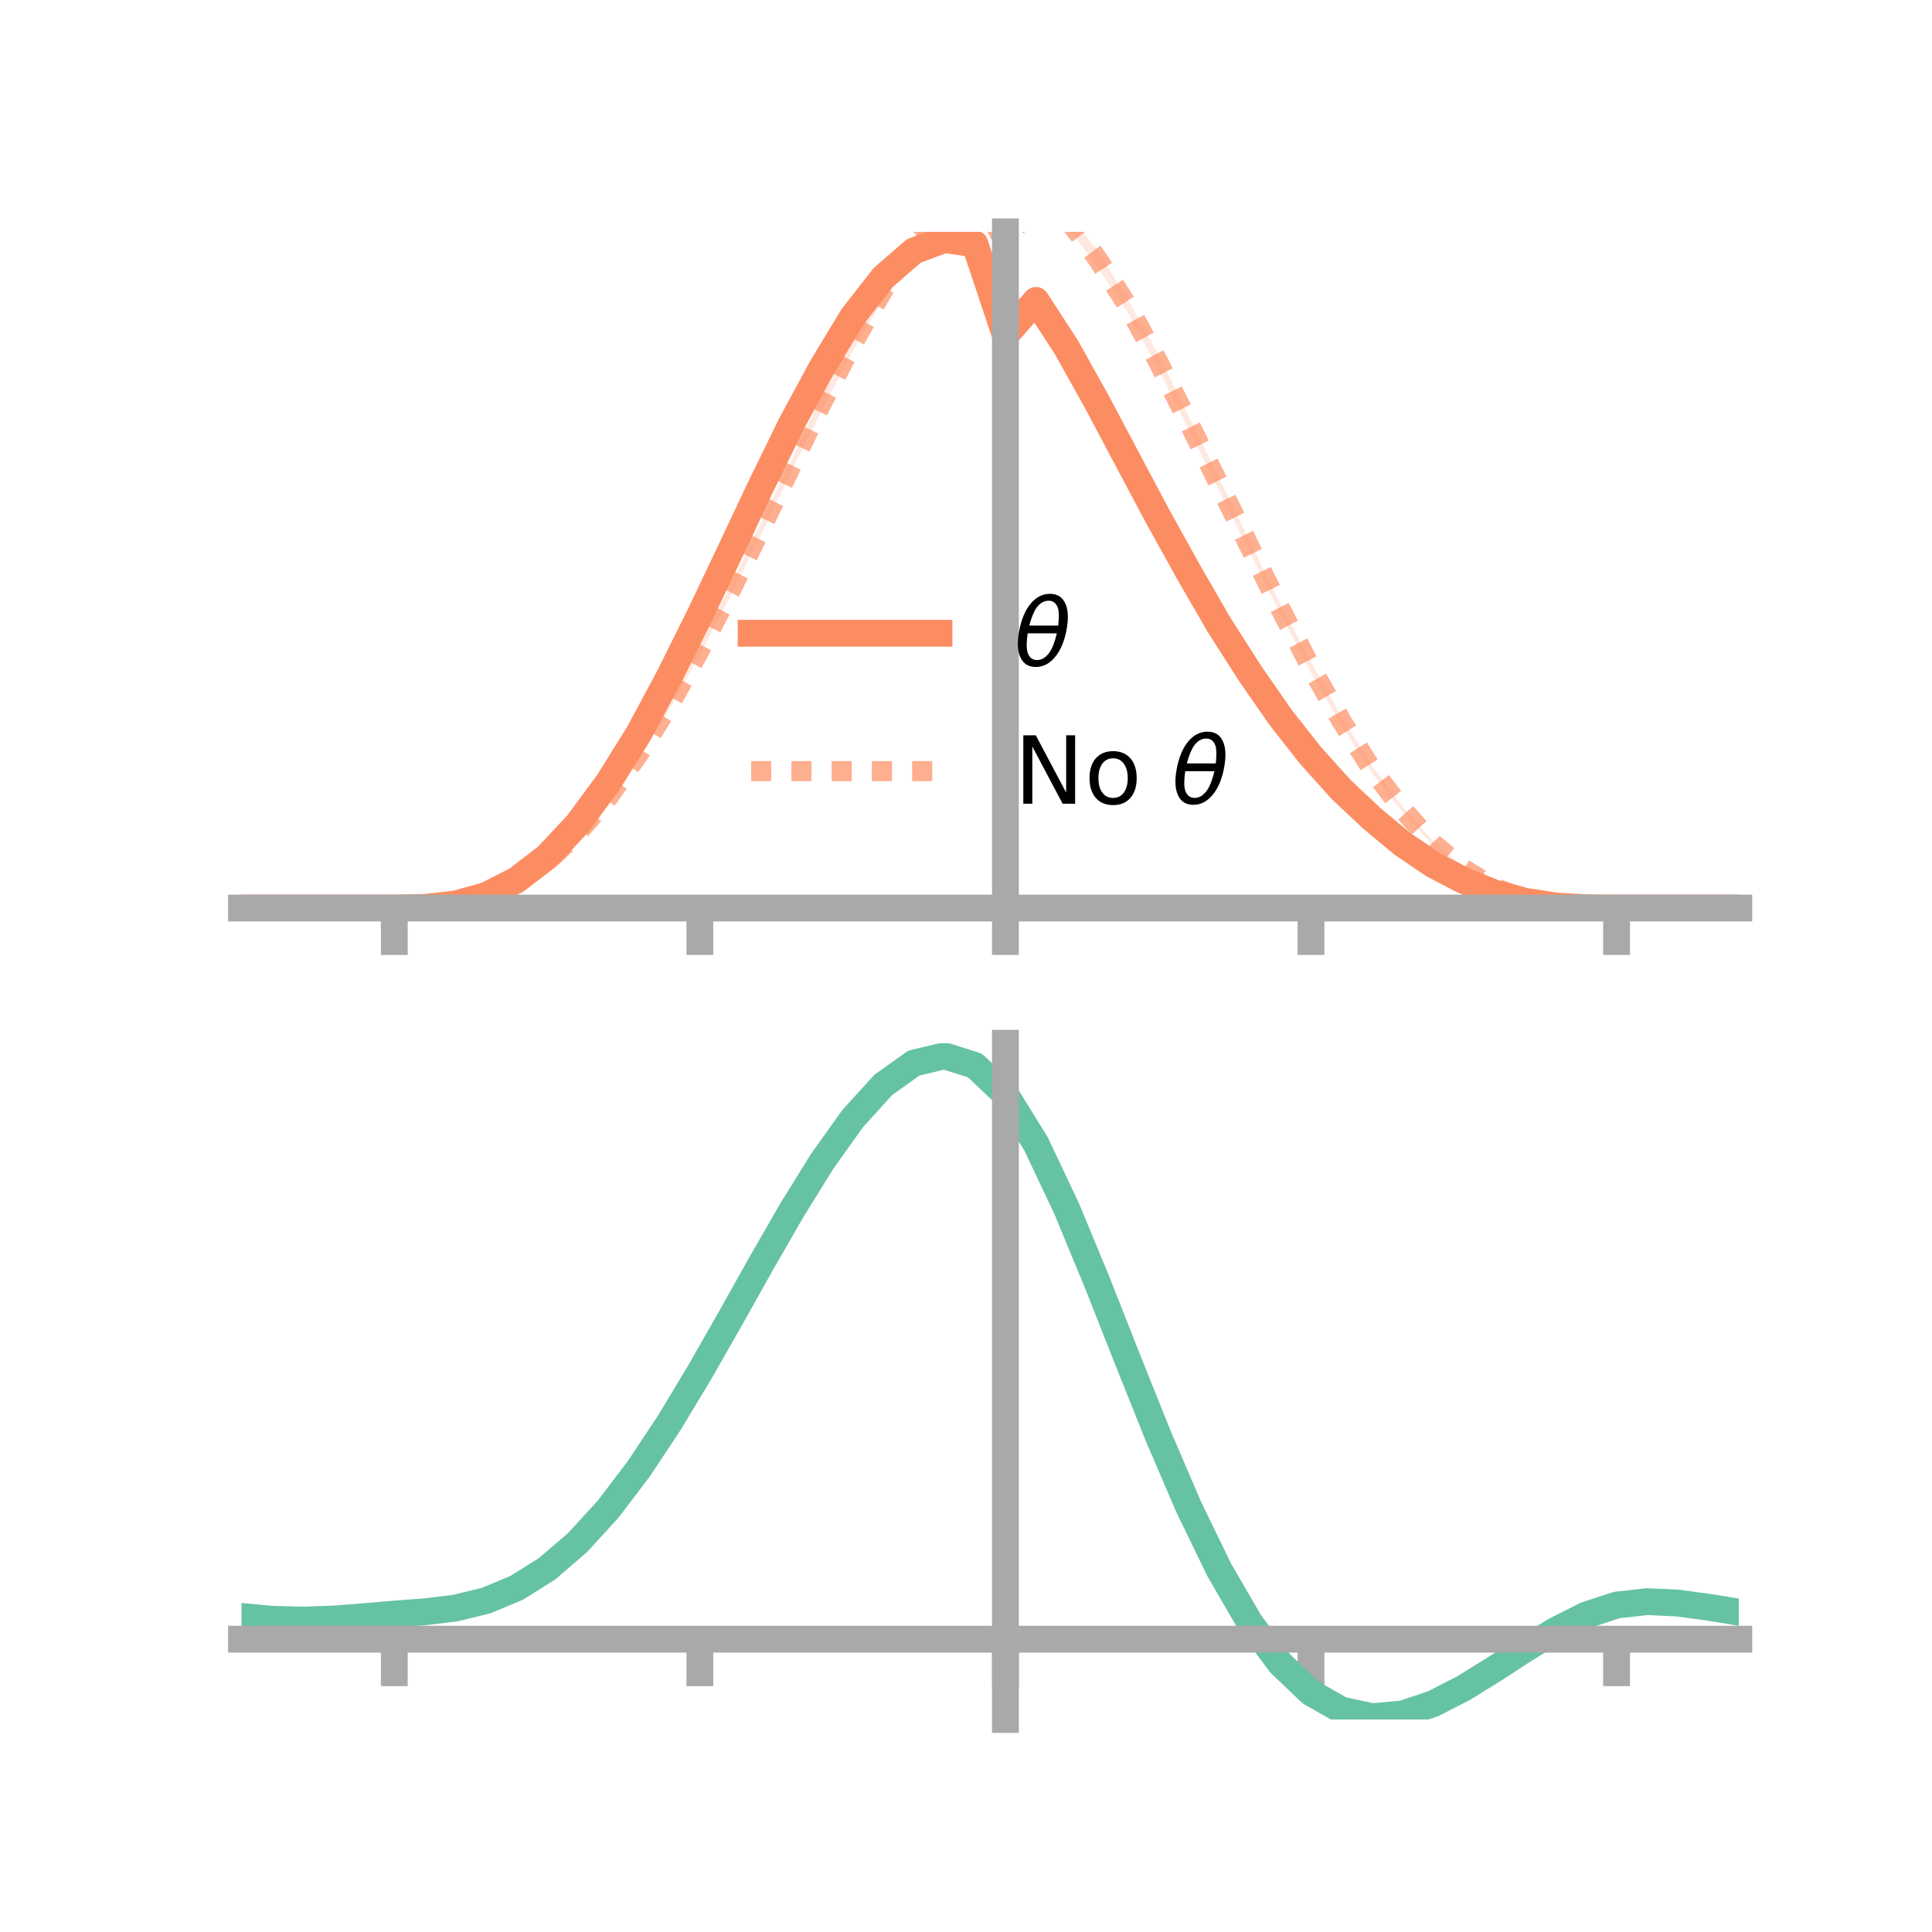 <?xml version="1.0" encoding="utf-8" standalone="no"?>
<!DOCTYPE svg PUBLIC "-//W3C//DTD SVG 1.1//EN"
  "http://www.w3.org/Graphics/SVG/1.1/DTD/svg11.dtd">
<!-- Created with matplotlib (https://matplotlib.org/) -->
<svg height="144pt" version="1.1" viewBox="0 0 144 144" width="144pt" xmlns="http://www.w3.org/2000/svg" xmlns:xlink="http://www.w3.org/1999/xlink">
 <defs>
  <style type="text/css">*{stroke-linecap:butt;stroke-linejoin:round;}</style>
 </defs>
 <g id="figure_1">
  <g id="patch_1">
   <path d="M 0 144 
L 144 144 
L 144 0 
L 0 0 
z
" style="fill:none;"/>
  </g>
  <g id="axes_1">
   <g id="patch_2">
    <path d="M 18 67.68 
L 129.6 67.68 
L 129.6 17.28 
L 18 17.28 
z
" style="fill:none;"/>
   </g>
   <g id="PolyCollection_1">
    <path clip-path="url(#pfac546b6ba)" d="M 18 67.68 
L 18 67.68 
L 20.278 67.68 
L 22.555 67.68 
L 24.833 67.68 
L 27.11 67.68 
L 29.388 67.68 
L 31.665 67.623 
L 33.943 67.339 
L 36.22 66.681 
L 38.498 65.499 
L 40.776 63.681 
L 43.053 61.239 
L 45.331 58.088 
L 47.608 54.408 
L 49.886 50.099 
L 52.163 45.464 
L 54.441 40.656 
L 56.718 35.847 
L 58.996 31.051 
L 61.273 26.859 
L 63.551 23.123 
L 65.829 20.057 
L 68.106 17.994 
L 70.384 17.28 
L 72.661 17.612 
L 74.939 24.407 
L 77.216 21.812 
L 79.494 25.317 
L 81.771 29.516 
L 84.049 33.744 
L 86.327 38.013 
L 88.604 42.199 
L 90.882 46.179 
L 93.159 49.752 
L 95.437 53.168 
L 97.714 56.072 
L 99.992 58.642 
L 102.269 60.79 
L 104.547 62.73 
L 106.824 64.304 
L 109.102 65.533 
L 111.38 66.478 
L 113.657 67.116 
L 115.935 67.492 
L 118.212 67.652 
L 120.49 67.68 
L 122.767 67.68 
L 125.045 67.68 
L 127.322 67.68 
L 129.6 67.68 
L 129.6 67.68 
L 129.6 67.68 
L 127.322 67.68 
L 125.045 67.68 
L 122.767 67.68 
L 120.49 67.68 
L 118.212 67.673 
L 115.935 67.559 
L 113.657 67.227 
L 111.38 66.636 
L 109.102 65.738 
L 106.824 64.594 
L 104.547 63.091 
L 102.269 61.239 
L 99.992 59.108 
L 97.714 56.622 
L 95.437 53.747 
L 93.159 50.587 
L 90.882 47.037 
L 88.604 43.139 
L 86.327 39.114 
L 84.049 34.816 
L 81.771 30.459 
L 79.494 26.495 
L 77.216 22.973 
L 74.939 25.591 
L 72.661 18.746 
L 70.384 18.433 
L 68.106 19.415 
L 65.829 21.316 
L 63.551 24.085 
L 61.273 27.876 
L 58.996 32.106 
L 56.718 36.62 
L 54.441 41.477 
L 52.163 46.233 
L 49.886 50.766 
L 47.608 54.949 
L 45.331 58.566 
L 43.053 61.587 
L 40.776 64.012 
L 38.498 65.696 
L 36.22 66.817 
L 33.943 67.417 
L 31.665 67.65 
L 29.388 67.68 
L 27.11 67.68 
L 24.833 67.68 
L 22.555 67.68 
L 20.278 67.68 
L 18 67.68 
z
" style="fill:#fc8d62;fill-opacity:0.2;"/>
   </g>
   <g id="PolyCollection_2">
    <path clip-path="url(#pfac546b6ba)" d="M 18 67.68 
L 18 67.68 
L 20.278 67.68 
L 22.555 67.68 
L 24.833 67.68 
L 27.11 67.68 
L 29.388 67.68 
L 31.665 67.619 
L 33.943 67.35 
L 36.22 66.723 
L 38.498 65.657 
L 40.776 64.063 
L 43.053 61.899 
L 45.331 59.196 
L 47.608 55.927 
L 49.886 52.254 
L 52.163 48.096 
L 54.441 43.671 
L 56.718 38.977 
L 58.996 34.32 
L 61.273 29.447 
L 63.551 25.113 
L 65.829 20.943 
L 68.106 17.713 
L 70.384 15.108 
L 72.661 13.292 
L 74.939 17.671 
L 77.216 13.836 
L 79.494 15.744 
L 81.771 18.621 
L 84.049 22.291 
L 86.327 26.424 
L 88.604 31.008 
L 90.882 35.661 
L 93.159 40.374 
L 95.437 45.033 
L 97.714 49.344 
L 99.992 53.424 
L 102.269 57.087 
L 104.547 60.121 
L 106.824 62.707 
L 109.102 64.643 
L 111.38 66.052 
L 113.657 66.965 
L 115.935 67.454 
L 118.212 67.65 
L 120.49 67.68 
L 122.767 67.68 
L 125.045 67.68 
L 127.322 67.68 
L 129.6 67.68 
L 129.6 67.68 
L 129.6 67.68 
L 127.322 67.68 
L 125.045 67.68 
L 122.767 67.68 
L 120.49 67.68 
L 118.212 67.675 
L 115.935 67.535 
L 113.657 67.087 
L 111.38 66.261 
L 109.102 64.906 
L 106.824 63.049 
L 104.547 60.544 
L 102.269 57.63 
L 99.992 54.072 
L 97.714 50.144 
L 95.437 45.729 
L 93.159 41.21 
L 90.882 36.603 
L 88.604 32.007 
L 86.327 27.511 
L 84.049 23.258 
L 81.771 19.857 
L 79.494 16.789 
L 77.216 15.115 
L 74.939 18.794 
L 72.661 14.478 
L 70.384 16.178 
L 68.106 18.725 
L 65.829 22.309 
L 63.551 26.168 
L 61.273 30.57 
L 58.996 35.083 
L 56.718 39.848 
L 54.441 44.433 
L 52.163 48.804 
L 49.886 52.889 
L 47.608 56.459 
L 45.331 59.687 
L 43.053 62.288 
L 40.776 64.366 
L 38.498 65.871 
L 36.22 66.871 
L 33.943 67.421 
L 31.665 67.645 
L 29.388 67.68 
L 27.11 67.68 
L 24.833 67.68 
L 22.555 67.68 
L 20.278 67.68 
L 18 67.68 
z
" style="fill:#fc8d62;fill-opacity:0.2;"/>
   </g>
   <g id="matplotlib.axis_1">
    <g id="xtick_1">
     <g id="line2d_1">
      <defs>
       <path d="M 0 0 
L 0 3.5 
" id="m7da5863347" style="stroke:#a9a9a9;stroke-width:2;"/>
      </defs>
      <g>
       <use style="fill:#a9a9a9;stroke:#a9a9a9;stroke-width:2;" x="29.388" xlink:href="#m7da5863347" y="67.68"/>
      </g>
     </g>
    </g>
    <g id="xtick_2">
     <g id="line2d_2">
      <g>
       <use style="fill:#a9a9a9;stroke:#a9a9a9;stroke-width:2;" x="52.163" xlink:href="#m7da5863347" y="67.68"/>
      </g>
     </g>
    </g>
    <g id="xtick_3">
     <g id="line2d_3">
      <g>
       <use style="fill:#a9a9a9;stroke:#a9a9a9;stroke-width:2;" x="74.939" xlink:href="#m7da5863347" y="67.68"/>
      </g>
     </g>
    </g>
    <g id="xtick_4">
     <g id="line2d_4">
      <g>
       <use style="fill:#a9a9a9;stroke:#a9a9a9;stroke-width:2;" x="97.714" xlink:href="#m7da5863347" y="67.68"/>
      </g>
     </g>
    </g>
    <g id="xtick_5">
     <g id="line2d_5">
      <g>
       <use style="fill:#a9a9a9;stroke:#a9a9a9;stroke-width:2;" x="120.49" xlink:href="#m7da5863347" y="67.68"/>
      </g>
     </g>
    </g>
   </g>
   <g id="matplotlib.axis_2"/>
   <g id="line2d_6">
    <path clip-path="url(#pfac546b6ba)" d="M 18 67.68 
L 20.278 67.68 
L 22.555 67.68 
L 24.833 67.68 
L 27.11 67.68 
L 29.388 67.68 
L 31.665 67.636 
L 33.943 67.378 
L 36.22 66.749 
L 38.498 65.597 
L 40.776 63.846 
L 43.053 61.413 
L 45.331 58.327 
L 47.608 54.679 
L 49.886 50.432 
L 52.163 45.848 
L 54.441 41.067 
L 56.718 36.233 
L 58.996 31.579 
L 61.273 27.368 
L 63.551 23.604 
L 65.829 20.687 
L 68.106 18.705 
L 70.384 17.857 
L 72.661 18.179 
L 74.939 24.999 
L 77.216 22.392 
L 79.494 25.906 
L 81.771 29.987 
L 84.049 34.28 
L 86.327 38.563 
L 88.604 42.669 
L 90.882 46.608 
L 93.159 50.17 
L 95.437 53.458 
L 97.714 56.347 
L 99.992 58.875 
L 102.269 61.014 
L 104.547 62.91 
L 106.824 64.449 
L 109.102 65.636 
L 111.38 66.557 
L 113.657 67.172 
L 115.935 67.526 
L 118.212 67.662 
L 120.49 67.68 
L 122.767 67.68 
L 125.045 67.68 
L 127.322 67.68 
L 129.6 67.68 
" style="fill:none;stroke:#fc8d62;stroke-linecap:square;stroke-width:2;"/>
   </g>
   <g id="line2d_7">
    <path clip-path="url(#pfac546b6ba)" d="M 18 67.68 
L 20.278 67.68 
L 22.555 67.68 
L 24.833 67.68 
L 27.11 67.68 
L 29.388 67.68 
L 31.665 67.632 
L 33.943 67.385 
L 36.22 66.797 
L 38.498 65.764 
L 40.776 64.215 
L 43.053 62.094 
L 45.331 59.442 
L 47.608 56.193 
L 49.886 52.571 
L 52.163 48.45 
L 54.441 44.052 
L 56.718 39.413 
L 58.996 34.702 
L 61.273 30.008 
L 63.551 25.64 
L 65.829 21.626 
L 68.106 18.219 
L 70.384 15.643 
L 72.661 13.885 
L 74.939 18.233 
L 77.216 14.475 
L 79.494 16.267 
L 81.771 19.239 
L 84.049 22.775 
L 86.327 26.967 
L 88.604 31.507 
L 90.882 36.132 
L 93.159 40.792 
L 95.437 45.381 
L 97.714 49.744 
L 99.992 53.748 
L 102.269 57.358 
L 104.547 60.333 
L 106.824 62.878 
L 109.102 64.775 
L 111.38 66.156 
L 113.657 67.026 
L 115.935 67.494 
L 118.212 67.662 
L 120.49 67.68 
L 122.767 67.68 
L 125.045 67.68 
L 127.322 67.68 
L 129.6 67.68 
" style="fill:none;stroke:#fc8d62;stroke-dasharray:1.5,1.5;stroke-dashoffset:0;stroke-opacity:0.7;stroke-width:1.5;"/>
   </g>
   <g id="patch_3">
    <path d="M 74.939 67.68 
L 74.939 17.28 
" style="fill:none;stroke:#a9a9a9;stroke-linecap:square;stroke-linejoin:miter;stroke-width:2;"/>
   </g>
   <g id="patch_4">
    <path d="M 129.6 67.68 
L 129.6 17.28 
" style="fill:none;"/>
   </g>
   <g id="patch_5">
    <path d="M 18 67.68 
L 129.6 67.68 
" style="fill:none;stroke:#a9a9a9;stroke-linecap:square;stroke-linejoin:miter;stroke-width:2;"/>
   </g>
   <g id="patch_6">
    <path d="M 18 17.28 
L 129.6 17.28 
" style="fill:none;"/>
   </g>
   <g id="legend_1">
    <g id="line2d_8">
     <path d="M 55.985 47.2 
L 69.985 47.2 
" style="fill:none;stroke:#fc8d62;stroke-linecap:square;stroke-width:2;"/>
    </g>
    <g id="line2d_9"/>
    <g id="text_1">
     <!-- $\theta$ -->
     <g transform="translate(75.585 49.65)scale(0.07 -0.07)">
      <defs>
       <path d="M 45.516 34.672 
L 14.453 34.672 
Q 12.359 20.062 14.5 13.875 
Q 17.188 6.25 24.469 6.25 
Q 31.781 6.25 37.359 13.922 
Q 42.234 20.656 45.516 34.672 
z
M 47.016 42.969 
Q 48.344 56.844 46.625 61.719 
Q 43.953 69.438 36.766 69.438 
Q 29.297 69.438 23.828 61.812 
Q 19.531 55.672 16.156 42.969 
z
M 38.188 76.766 
Q 49.906 76.766 54.594 66.406 
Q 59.281 56.109 55.719 37.844 
Q 52.203 19.625 43.453 9.281 
Q 34.766 -1.125 23.047 -1.125 
Q 11.281 -1.125 6.641 9.281 
Q 2 19.625 5.516 37.844 
Q 9.078 56.109 17.719 66.406 
Q 26.422 76.766 38.188 76.766 
z
" id="DejaVuSans-Oblique-952"/>
      </defs>
      <use transform="translate(0 0.234)" xlink:href="#DejaVuSans-Oblique-952"/>
     </g>
    </g>
    <g id="line2d_10">
     <path d="M 55.985 57.474 
L 69.985 57.474 
" style="fill:none;stroke:#fc8d62;stroke-dasharray:1.5,1.5;stroke-dashoffset:0;stroke-opacity:0.7;stroke-width:1.5;"/>
    </g>
    <g id="line2d_11"/>
    <g id="text_2">
     <!-- No $\theta$ -->
     <g transform="translate(75.585 59.924)scale(0.07 -0.07)">
      <defs>
       <path d="M 9.812 72.906 
L 23.094 72.906 
L 55.422 11.922 
L 55.422 72.906 
L 64.984 72.906 
L 64.984 0 
L 51.703 0 
L 19.391 60.984 
L 19.391 0 
L 9.812 0 
z
" id="DejaVuSans-78"/>
       <path d="M 30.609 48.391 
Q 23.391 48.391 19.188 42.75 
Q 14.984 37.109 14.984 27.297 
Q 14.984 17.484 19.156 11.844 
Q 23.344 6.203 30.609 6.203 
Q 37.797 6.203 41.984 11.859 
Q 46.188 17.531 46.188 27.297 
Q 46.188 37.016 41.984 42.703 
Q 37.797 48.391 30.609 48.391 
z
M 30.609 56 
Q 42.328 56 49.016 48.375 
Q 55.719 40.766 55.719 27.297 
Q 55.719 13.875 49.016 6.219 
Q 42.328 -1.422 30.609 -1.422 
Q 18.844 -1.422 12.172 6.219 
Q 5.516 13.875 5.516 27.297 
Q 5.516 40.766 12.172 48.375 
Q 18.844 56 30.609 56 
z
" id="DejaVuSans-111"/>
       <path id="DejaVuSans-32"/>
      </defs>
      <use transform="translate(0 0.234)" xlink:href="#DejaVuSans-78"/>
      <use transform="translate(74.805 0.234)" xlink:href="#DejaVuSans-111"/>
      <use transform="translate(135.986 0.234)" xlink:href="#DejaVuSans-32"/>
      <use transform="translate(167.773 0.234)" xlink:href="#DejaVuSans-Oblique-952"/>
     </g>
    </g>
   </g>
  </g>
  <g id="axes_2">
   <g id="patch_7">
    <path d="M 18 128.16 
L 129.6 128.16 
L 129.6 77.76 
L 18 77.76 
z
" style="fill:none;"/>
   </g>
   <g id="PolyCollection_3">
    <path clip-path="url(#p00c0b767e5)" d="M 18 120.524 
L 18 120.444 
L 20.278 120.661 
L 22.555 120.722 
L 24.833 120.637 
L 27.11 120.452 
L 29.388 120.249 
L 31.665 120.075 
L 33.943 119.791 
L 36.22 119.234 
L 38.498 118.276 
L 40.776 116.826 
L 43.053 114.832 
L 45.331 112.286 
L 47.608 109.22 
L 49.886 105.702 
L 52.163 101.834 
L 54.441 97.744 
L 56.718 93.587 
L 58.996 89.537 
L 61.273 85.785 
L 63.551 82.529 
L 65.829 79.972 
L 68.106 78.316 
L 70.384 77.76 
L 72.661 78.492 
L 74.939 80.682 
L 77.216 84.421 
L 79.494 89.306 
L 81.771 94.888 
L 84.049 100.75 
L 86.327 106.526 
L 88.604 111.915 
L 90.882 116.682 
L 93.159 120.664 
L 95.437 123.762 
L 97.714 125.947 
L 99.992 127.248 
L 102.269 127.743 
L 104.547 127.545 
L 106.824 126.794 
L 109.102 125.644 
L 111.38 124.258 
L 113.657 122.799 
L 115.935 121.426 
L 118.212 120.292 
L 120.49 119.55 
L 122.767 119.294 
L 125.045 119.408 
L 127.322 119.726 
L 129.6 120.108 
L 129.6 120.213 
L 129.6 120.213 
L 127.322 119.857 
L 125.045 119.558 
L 122.767 119.456 
L 120.49 119.716 
L 118.212 120.466 
L 115.935 121.624 
L 113.657 123.039 
L 111.38 124.549 
L 109.102 125.983 
L 106.824 127.171 
L 104.547 127.948 
L 102.269 128.16 
L 99.992 127.675 
L 97.714 126.392 
L 95.437 124.25 
L 93.159 121.232 
L 90.882 117.37 
L 88.604 112.751 
L 86.327 107.532 
L 84.049 101.933 
L 81.771 96.247 
L 79.494 90.827 
L 77.216 86.081 
L 74.939 82.451 
L 72.661 80.329 
L 70.384 79.623 
L 68.106 80.163 
L 65.829 81.761 
L 63.551 84.222 
L 61.273 87.35 
L 58.996 90.946 
L 56.718 94.821 
L 54.441 98.793 
L 52.163 102.696 
L 49.886 106.387 
L 47.608 109.742 
L 45.331 112.669 
L 43.053 115.107 
L 40.776 117.026 
L 38.498 118.435 
L 36.22 119.372 
L 33.943 119.918 
L 31.665 120.194 
L 29.388 120.357 
L 27.11 120.545 
L 24.833 120.711 
L 22.555 120.782 
L 20.278 120.722 
L 18 120.524 
z
" style="fill:#66c2a5;fill-opacity:0.2;"/>
   </g>
   <g id="matplotlib.axis_3">
    <g id="xtick_6">
     <g id="line2d_12">
      <g>
       <use style="fill:#a9a9a9;stroke:#a9a9a9;stroke-width:2;" x="29.388" xlink:href="#m7da5863347" y="122.174"/>
      </g>
     </g>
    </g>
    <g id="xtick_7">
     <g id="line2d_13">
      <g>
       <use style="fill:#a9a9a9;stroke:#a9a9a9;stroke-width:2;" x="52.163" xlink:href="#m7da5863347" y="122.174"/>
      </g>
     </g>
    </g>
    <g id="xtick_8">
     <g id="line2d_14">
      <g>
       <use style="fill:#a9a9a9;stroke:#a9a9a9;stroke-width:2;" x="74.939" xlink:href="#m7da5863347" y="122.174"/>
      </g>
     </g>
    </g>
    <g id="xtick_9">
     <g id="line2d_15">
      <g>
       <use style="fill:#a9a9a9;stroke:#a9a9a9;stroke-width:2;" x="97.714" xlink:href="#m7da5863347" y="122.174"/>
      </g>
     </g>
    </g>
    <g id="xtick_10">
     <g id="line2d_16">
      <g>
       <use style="fill:#a9a9a9;stroke:#a9a9a9;stroke-width:2;" x="120.49" xlink:href="#m7da5863347" y="122.174"/>
      </g>
     </g>
    </g>
   </g>
   <g id="matplotlib.axis_4"/>
   <g id="line2d_17">
    <path clip-path="url(#p00c0b767e5)" d="M 18 120.484 
L 20.278 120.691 
L 22.555 120.752 
L 24.833 120.674 
L 27.11 120.499 
L 29.388 120.303 
L 31.665 120.134 
L 33.943 119.855 
L 36.22 119.303 
L 38.498 118.355 
L 40.776 116.926 
L 43.053 114.969 
L 45.331 112.477 
L 47.608 109.481 
L 49.886 106.044 
L 52.163 102.265 
L 54.441 98.268 
L 56.718 94.204 
L 58.996 90.242 
L 61.273 86.567 
L 63.551 83.376 
L 65.829 80.866 
L 68.106 79.24 
L 70.384 78.692 
L 72.661 79.411 
L 74.939 81.566 
L 77.216 85.251 
L 79.494 90.066 
L 81.771 95.568 
L 84.049 101.342 
L 86.327 107.029 
L 88.604 112.333 
L 90.882 117.026 
L 93.159 120.948 
L 95.437 124.006 
L 97.714 126.17 
L 99.992 127.462 
L 102.269 127.951 
L 104.547 127.747 
L 106.824 126.983 
L 109.102 125.814 
L 111.38 124.403 
L 113.657 122.919 
L 115.935 121.525 
L 118.212 120.379 
L 120.49 119.633 
L 122.767 119.375 
L 125.045 119.483 
L 127.322 119.791 
L 129.6 120.161 
" style="fill:none;stroke:#66c2a5;stroke-linecap:square;stroke-width:2;"/>
   </g>
   <g id="patch_8">
    <path d="M 74.939 128.16 
L 74.939 77.76 
" style="fill:none;stroke:#a9a9a9;stroke-linecap:square;stroke-linejoin:miter;stroke-width:2;"/>
   </g>
   <g id="patch_9">
    <path d="M 129.6 128.16 
L 129.6 77.76 
" style="fill:none;"/>
   </g>
   <g id="patch_10">
    <path d="M 18 122.174 
L 129.6 122.174 
" style="fill:none;stroke:#a9a9a9;stroke-linecap:square;stroke-linejoin:miter;stroke-width:2;"/>
   </g>
   <g id="patch_11">
    <path d="M 18 77.76 
L 129.6 77.76 
" style="fill:none;"/>
   </g>
  </g>
 </g>
 <defs>
  <clipPath id="pfac546b6ba">
   <rect height="50.4" width="111.6" x="18" y="17.28"/>
  </clipPath>
  <clipPath id="p00c0b767e5">
   <rect height="50.4" width="111.6" x="18" y="77.76"/>
  </clipPath>
 </defs>
</svg>
